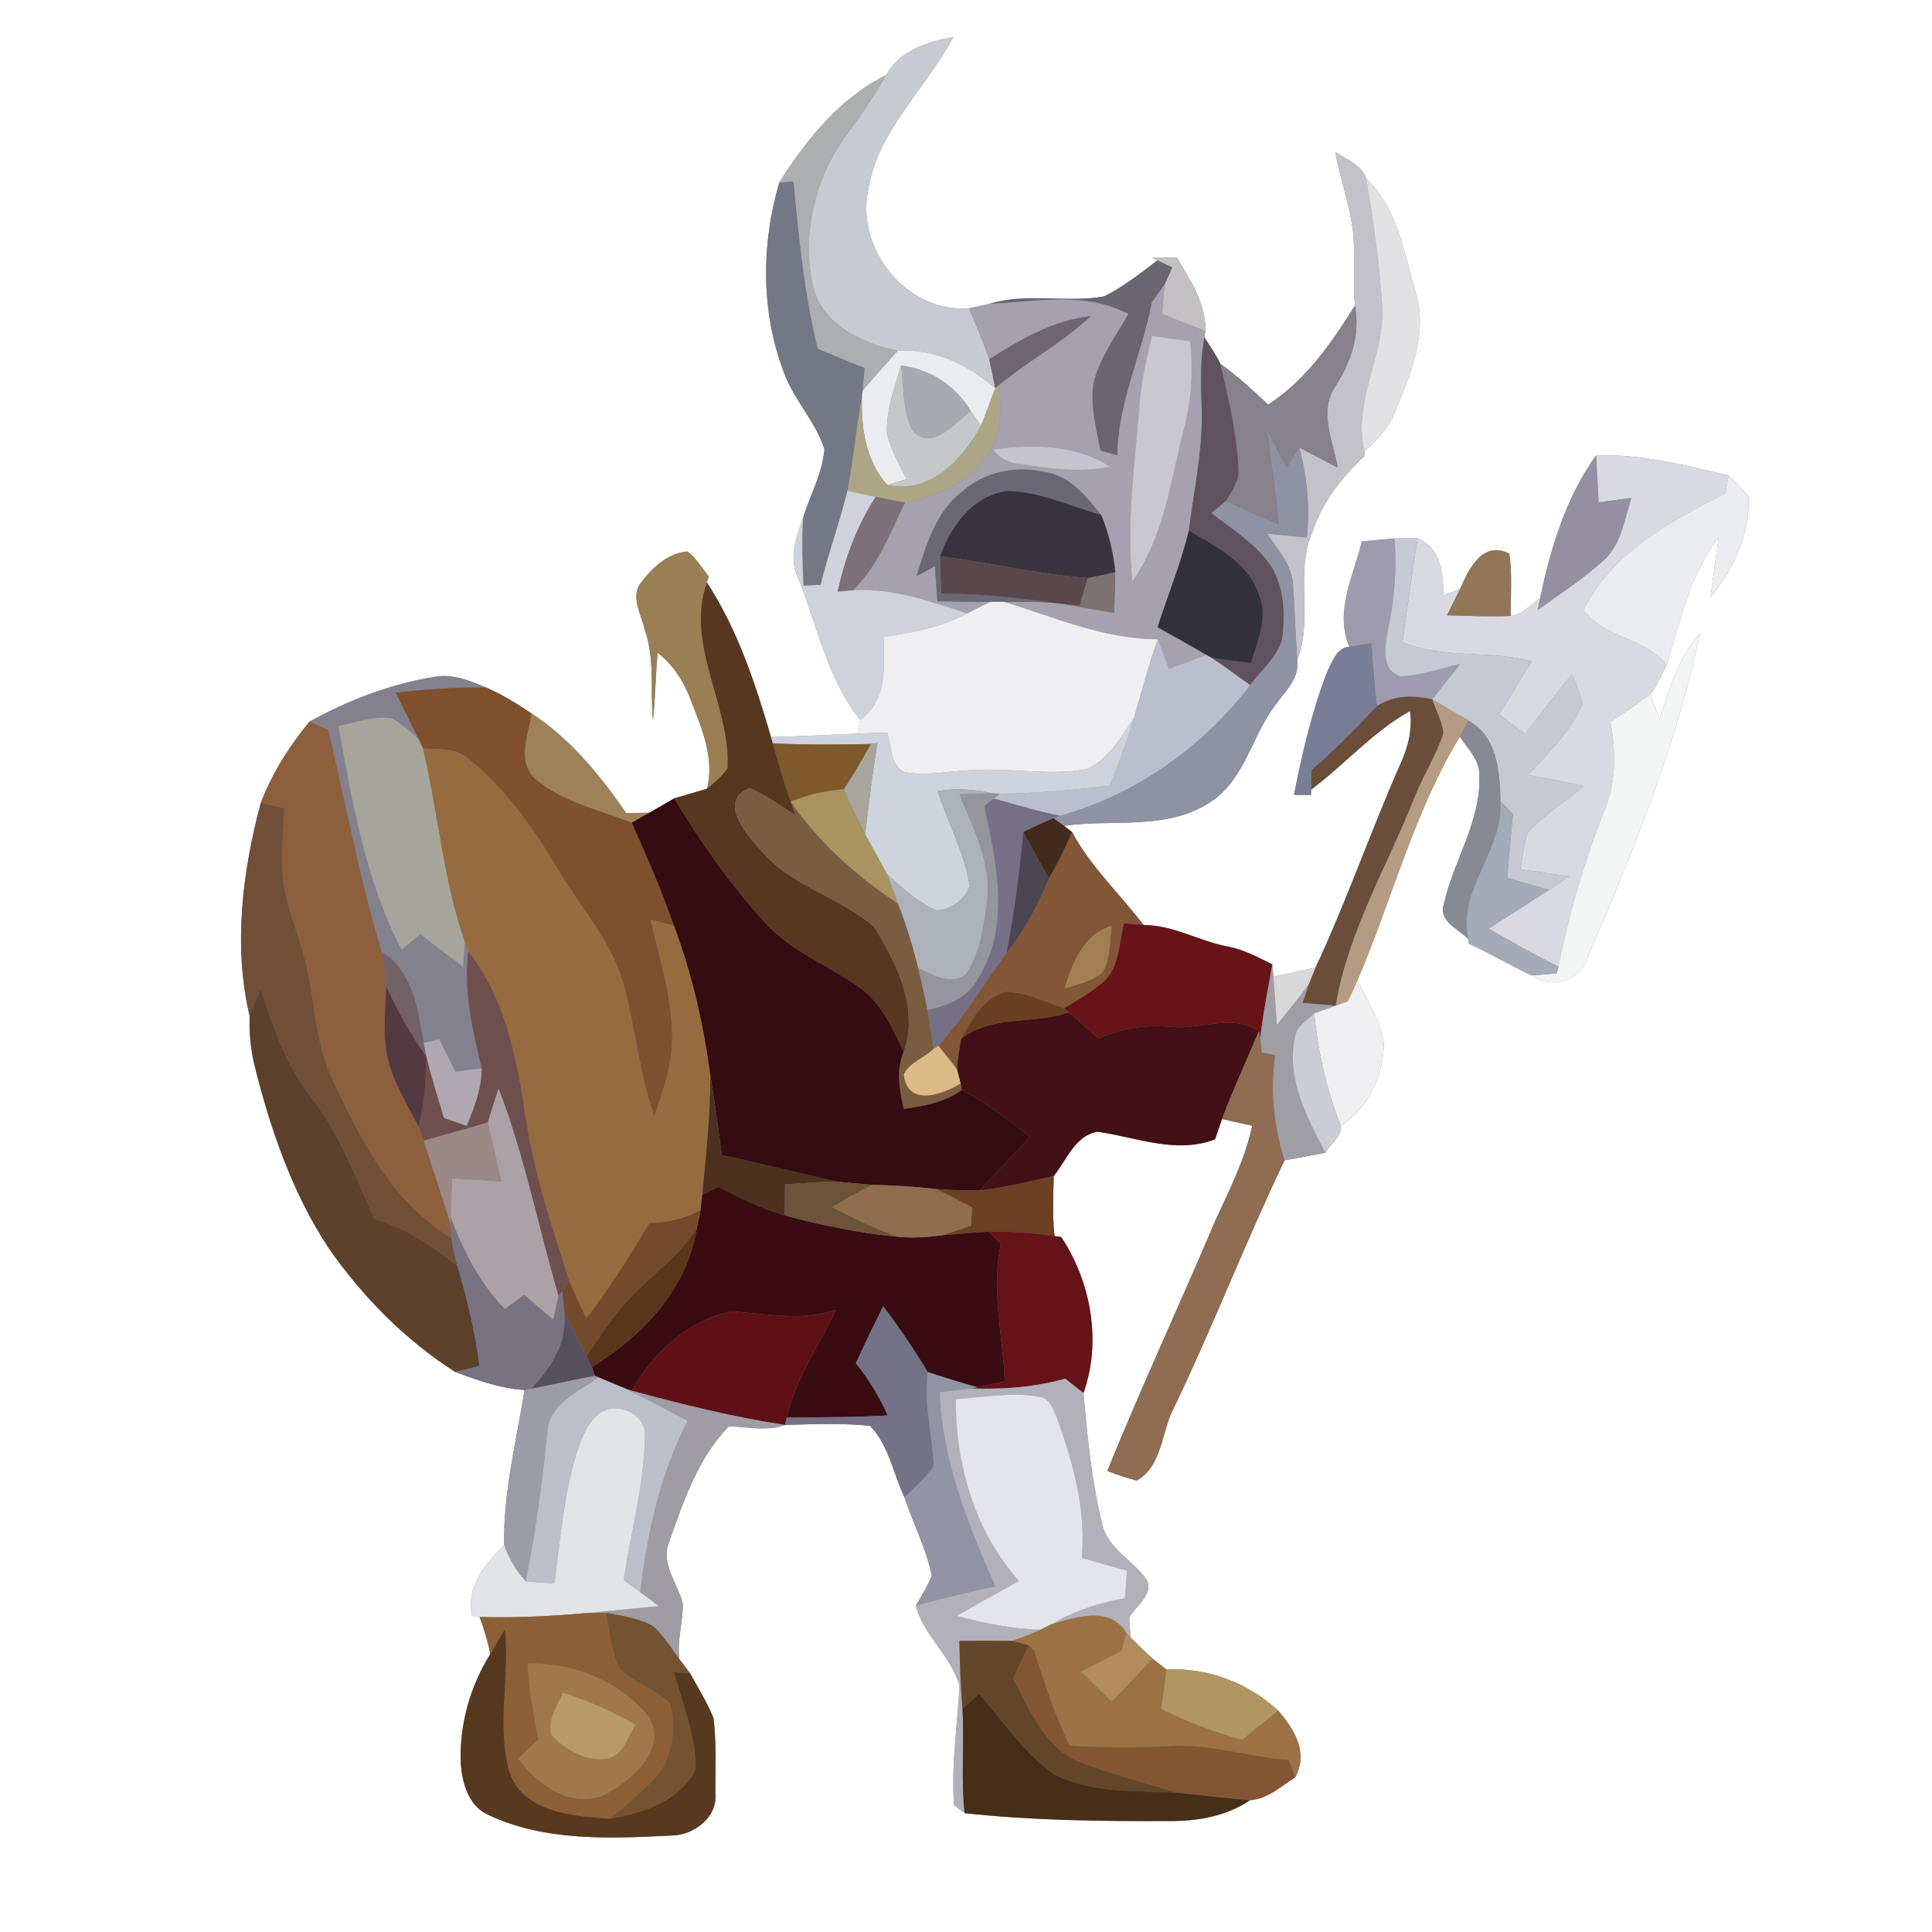 <?xml version="1.0" encoding="UTF-8" ?>
<!DOCTYPE svg PUBLIC "-//W3C//DTD SVG 1.1//EN" "http://www.w3.org/Graphics/SVG/1.1/DTD/svg11.dtd">
<svg width="250pt" height="250pt" viewBox="0 0 250 250" version="1.1" xmlns="http://www.w3.org/2000/svg">
<rect x="0" y="0" width="250" height="250" fill="#808080" stroke="none"/>
<g id="#ffffffff">
<path fill="#ffffff" opacity="1.00" d=" M 0.00 0.00 L 250.00 0.00 L 250.00 250.00 L 0.00 250.00 L 0.00 0.00 M 114.68 9.70 C 108.68 12.68 104.33 18.07 100.83 23.63 C 98.47 31.76 98.44 40.64 101.58 48.56 C 102.90 51.95 105.60 54.67 106.68 58.14 C 106.43 61.27 104.81 64.06 103.92 67.02 C 103.02 69.48 102.02 72.22 103.27 74.76 C 105.76 80.98 107.02 87.79 111.30 93.15 C 111.21 93.59 111.04 94.48 110.95 94.93 C 107.23 95.09 103.50 95.28 99.77 95.38 C 97.75 88.45 95.45 81.47 91.48 75.38 L 91.71 74.62 C 90.85 73.49 90.11 72.23 88.96 71.36 C 86.27 71.58 84.19 73.66 82.70 75.73 C 81.71 77.58 83.03 79.59 83.41 81.43 C 84.78 85.21 84.11 89.27 84.49 93.19 C 84.80 90.29 84.84 87.37 85.09 84.46 C 87.11 86.02 88.49 88.19 89.38 90.57 C 90.79 94.20 92.49 98.10 91.49 102.06 C 90.07 102.47 88.66 102.88 87.25 103.30 C 86.18 103.93 85.11 104.56 84.02 105.17 C 83.28 105.18 81.78 105.20 81.04 105.21 C 77.65 100.33 73.83 95.61 68.80 92.33 C 66.91 91.08 65.00 89.86 62.91 88.97 C 60.82 88.09 58.60 87.16 56.28 87.58 C 50.57 88.48 45.09 90.60 40.05 93.38 C 37.42 96.54 35.24 100.03 33.75 103.86 C 31.37 112.79 30.16 122.40 32.30 131.47 C 32.23 133.51 32.42 135.56 32.86 137.55 C 34.91 145.90 37.74 154.18 42.47 161.42 C 46.87 167.75 52.38 173.36 58.89 177.52 C 61.79 178.62 64.76 179.67 67.88 179.87 C 66.80 186.51 65.12 193.12 65.23 199.90 C 62.75 202.41 60.23 205.38 61.11 209.19 L 62.06 209.23 C 62.64 210.79 63.10 212.39 63.46 214.01 C 60.85 218.19 59.43 223.15 59.62 228.08 C 59.78 230.62 60.57 233.61 63.09 234.80 C 70.54 238.34 79.01 237.91 87.04 237.51 C 89.84 237.43 92.90 235.10 92.56 232.06 C 92.57 228.83 92.71 225.58 92.34 222.37 C 91.54 220.31 90.34 218.44 89.28 216.50 C 88.94 216.05 88.26 215.15 87.92 214.70 C 87.58 212.26 88.41 209.87 88.35 207.45 C 87.66 204.82 85.43 202.33 86.60 199.50 C 88.45 194.23 90.35 188.62 94.32 184.56 C 96.74 184.63 99.22 185.25 101.58 184.39 C 105.24 184.28 108.92 184.14 112.57 184.50 C 115.00 186.98 115.58 190.68 117.03 193.75 C 118.15 197.15 119.86 200.36 120.56 203.88 C 120.04 205.26 119.23 206.51 118.51 207.79 C 119.54 211.70 123.09 214.28 124.16 218.14 C 123.91 223.28 123.06 228.42 123.46 233.59 C 123.80 233.85 124.48 234.37 124.82 234.62 C 133.52 235.57 142.31 235.68 151.06 235.64 C 154.79 235.69 158.61 235.08 161.75 232.95 C 164.03 232.79 165.76 231.16 167.59 229.99 C 169.37 226.78 167.49 223.79 165.39 221.33 C 161.43 217.71 156.30 215.79 150.92 216.02 C 150.47 215.67 149.57 214.97 149.12 214.61 C 148.15 213.72 147.20 212.81 146.29 211.86 C 146.24 211.23 146.16 209.97 146.12 209.34 C 146.92 207.80 149.22 206.46 148.44 204.51 C 146.69 201.90 143.28 200.42 142.61 197.13 C 141.24 191.61 140.71 185.92 140.20 180.26 C 142.57 173.61 141.18 165.88 137.32 160.06 L 136.46 159.95 C 136.17 157.37 136.28 154.76 136.36 152.17 C 138.05 150.10 139.06 146.98 142.01 146.44 C 147.00 147.15 152.27 149.38 157.23 147.42 C 157.45 146.77 157.90 145.46 158.13 144.81 C 159.43 145.10 160.74 145.39 162.04 145.67 C 161.11 150.05 159.04 154.03 157.21 158.07 C 152.64 168.86 147.68 179.48 143.29 190.34 C 144.53 190.83 145.80 191.24 147.10 191.59 C 150.52 189.62 150.25 185.06 152.03 181.92 C 157.03 171.45 161.22 160.61 166.22 150.14 C 167.98 149.83 169.75 149.50 171.51 149.17 C 172.10 148.03 173.77 147.05 173.50 145.70 C 177.07 143.36 179.03 139.21 179.06 135.01 C 178.65 132.04 176.92 129.49 175.67 126.83 C 180.14 116.35 182.96 105.11 188.91 95.32 C 189.84 96.80 191.34 98.15 191.41 100.01 C 191.78 106.07 188.11 111.28 186.82 117.01 C 186.10 119.26 188.77 120.19 190.00 121.54 L 190.04 122.09 C 192.78 123.35 195.39 124.90 198.12 126.20 C 200.98 128.14 204.63 126.91 205.59 123.56 C 211.36 110.08 216.99 96.32 219.98 81.93 C 217.17 85.08 216.01 89.18 214.73 93.09 C 214.44 92.28 213.87 90.64 213.58 89.82 C 214.45 88.66 215.01 87.32 215.67 86.05 C 217.45 80.39 218.65 74.34 222.39 69.57 C 222.04 72.12 221.66 74.67 221.35 77.22 C 224.42 73.63 226.54 68.94 226.23 64.15 C 225.41 63.23 224.55 62.37 223.68 61.51 C 218.04 60.22 212.37 58.70 206.52 58.95 C 202.62 64.38 200.65 70.92 199.29 77.40 C 198.09 78.23 197.02 79.49 195.51 79.70 C 195.44 77.02 195.71 74.31 195.30 71.64 C 191.88 69.90 190.08 73.58 188.96 76.15 C 188.42 76.38 187.33 76.83 186.78 77.05 C 186.76 74.14 186.49 70.95 183.44 69.64 C 182.69 69.64 181.18 69.66 180.43 69.67 C 179.02 69.79 177.62 69.92 176.22 70.05 C 175.15 74.50 172.65 79.13 174.61 83.69 C 173.02 83.76 172.42 85.58 171.80 86.78 C 169.77 91.96 168.52 97.41 167.44 102.85 C 167.99 102.86 169.09 102.87 169.64 102.88 L 169.66 102.18 C 174.03 98.91 177.65 94.69 182.45 92.00 C 182.82 94.46 182.15 96.83 181.13 99.04 C 177.32 107.70 174.24 116.64 170.23 125.20 C 168.41 125.61 166.60 126.00 164.78 126.38 C 164.75 125.99 164.67 125.19 164.64 124.79 C 162.78 123.87 160.93 122.87 158.88 122.48 C 155.17 121.80 151.84 119.69 147.99 119.70 C 144.91 115.67 141.13 112.17 138.73 107.67 L 137.68 106.86 C 144.02 105.95 151.12 107.54 156.74 103.71 C 161.16 100.76 162.00 95.10 165.12 91.12 C 166.36 89.40 168.19 87.73 167.86 85.39 C 169.96 80.09 167.52 74.15 169.81 68.88 C 171.09 64.99 173.65 61.72 176.61 58.97 L 176.56 58.39 C 178.17 56.98 179.70 55.41 180.48 53.37 C 182.55 48.50 184.79 43.12 183.18 37.77 C 181.69 32.68 180.84 26.92 176.79 23.11 C 176.19 21.30 174.26 20.62 172.80 19.69 C 173.51 23.80 175.17 27.75 175.20 31.96 C 175.24 34.49 175.14 37.03 175.32 39.55 C 172.29 44.39 168.98 49.20 164.10 52.36 C 162.12 50.50 160.12 48.64 157.90 47.06 C 157.33 45.85 156.56 44.76 155.85 43.64 L 155.98 42.85 C 156.06 39.27 154.03 36.27 152.28 33.33 C 151.21 33.34 150.14 33.35 149.07 33.36 L 149.77 33.70 C 147.55 35.36 145.36 37.12 142.86 38.36 C 137.95 39.22 132.82 37.84 127.98 39.33 C 127.33 39.47 126.02 39.76 125.37 39.90 C 117.28 40.50 110.65 32.15 112.37 24.41 C 113.67 16.72 119.90 11.45 123.34 4.80 C 120.04 5.39 116.38 6.53 114.68 9.70 Z" />
</g>
<g id="#c7cad0ff">
<path fill="#c7cad0" opacity="1.00" d=" M 114.68 9.70 C 116.38 6.53 120.04 5.39 123.34 4.80 C 119.90 11.45 113.67 16.72 112.37 24.41 C 110.65 32.15 117.28 40.50 125.37 39.90 C 126.31 42.07 127.25 44.25 128.00 46.49 C 128.28 47.75 128.55 49.00 128.80 50.27 C 125.24 47.21 120.97 45.06 116.17 45.40 C 111.51 44.43 106.22 41.94 105.14 36.83 C 103.75 30.17 105.47 22.94 109.52 17.49 C 111.36 14.98 113.11 12.40 114.68 9.70 Z" />
</g>
<g id="#acaeb0ff">
<path fill="#acaeb0" opacity="1.00" d=" M 100.83 23.63 C 104.33 18.07 108.68 12.68 114.68 9.70 C 113.11 12.40 111.36 14.98 109.52 17.49 C 105.47 22.94 103.75 30.17 105.14 36.83 C 106.22 41.94 111.51 44.43 116.17 45.40 C 114.65 47.12 113.09 48.81 111.62 50.57 C 111.68 49.84 111.80 48.37 111.86 47.64 C 109.85 46.81 107.83 45.97 105.81 45.15 C 104.06 38.05 103.35 30.77 102.67 23.51 C 102.21 23.54 101.29 23.60 100.83 23.63 Z" />
</g>
<g id="#c2c2c8ff">
<path fill="#c2c2c8" opacity="1.00" d=" M 172.80 19.69 C 174.26 20.62 176.19 21.30 176.79 23.11 C 177.67 28.29 178.41 33.51 178.79 38.76 C 179.61 45.50 174.90 51.61 176.56 58.39 L 176.61 58.97 C 173.65 61.72 171.09 64.99 169.81 68.88 C 167.52 74.15 169.96 80.09 167.86 85.39 C 167.64 82.21 167.54 79.02 167.32 75.84 C 167.26 73.17 165.33 71.14 163.94 69.04 C 165.66 69.22 167.37 69.39 169.10 69.55 C 169.51 65.64 169.15 61.71 168.12 57.91 C 169.79 58.77 171.46 59.65 173.12 60.54 C 172.47 57.07 170.60 53.17 172.85 49.90 C 174.83 46.80 176.04 43.27 175.32 39.55 C 175.14 37.03 175.24 34.49 175.20 31.96 C 175.17 27.75 173.51 23.80 172.80 19.69 Z" />
</g>
<g id="#747786ff">
<path fill="#747786" opacity="1.00" d=" M 100.83 23.63 C 101.29 23.60 102.21 23.54 102.67 23.51 C 103.35 30.77 104.06 38.05 105.81 45.15 C 107.83 45.97 109.85 46.81 111.86 47.64 C 111.80 48.37 111.68 49.84 111.62 50.57 L 111.55 51.13 C 110.82 55.24 110.45 59.42 109.65 63.52 C 108.66 67.62 107.19 71.58 106.19 75.68 C 105.64 75.71 104.53 75.76 103.97 75.79 C 103.84 72.87 103.72 69.94 103.92 67.02 C 104.81 64.06 106.43 61.27 106.68 58.14 C 105.60 54.67 102.90 51.95 101.58 48.56 C 98.44 40.64 98.47 31.76 100.83 23.63 Z" />
</g>
<g id="#e2e2e5ff">
<path fill="#e2e2e5" opacity="1.00" d=" M 176.79 23.11 C 180.84 26.92 181.69 32.68 183.18 37.77 C 184.79 43.12 182.55 48.50 180.48 53.37 C 179.70 55.41 178.17 56.98 176.56 58.39 C 174.90 51.61 179.61 45.50 178.79 38.76 C 178.41 33.51 177.67 28.29 176.79 23.11 Z" />
</g>
<g id="#c4bfc2ff">
<path fill="#c4bfc2" opacity="1.00" d=" M 149.07 33.36 C 150.14 33.35 151.21 33.34 152.28 33.33 C 154.03 36.27 156.06 39.27 155.98 42.85 C 154.10 42.12 152.23 41.38 150.36 40.63 C 150.47 39.35 150.57 38.06 150.72 36.77 C 151.04 36.05 151.37 35.32 151.69 34.60 C 151.21 34.37 150.25 33.92 149.77 33.70 L 149.07 33.36 Z" />
</g>
<g id="#696571ff">
<path fill="#696571" opacity="1.00" d=" M 149.77 33.70 C 150.25 33.92 151.21 34.37 151.69 34.60 C 151.37 35.32 151.04 36.05 150.72 36.77 C 150.18 37.56 149.62 38.34 149.06 39.12 C 147.78 45.79 144.66 52.03 144.59 58.93 C 144.04 58.77 142.93 58.45 142.38 58.29 C 141.84 55.29 140.92 52.20 141.59 49.15 C 142.47 46.05 144.40 43.39 146.02 40.64 C 140.41 37.66 134.00 39.03 127.98 39.33 C 132.82 37.84 137.95 39.22 142.86 38.36 C 145.36 37.12 147.55 35.36 149.77 33.70 Z" />
</g>
<g id="#a5a1aeff">
<path fill="#a5a1ae" opacity="1.00" d=" M 149.06 39.12 C 149.62 38.34 150.18 37.56 150.72 36.77 C 150.57 38.06 150.47 39.35 150.36 40.63 C 152.23 41.38 154.10 42.12 155.98 42.85 L 155.85 43.64 C 155.33 46.46 155.37 49.34 155.48 52.20 C 155.76 57.73 154.54 63.18 153.84 68.64 C 152.81 72.91 151.13 76.98 149.79 81.16 C 151.90 82.34 154.00 83.51 156.08 84.73 C 154.48 85.33 152.87 85.93 151.27 86.54 C 150.79 85.26 150.31 83.99 149.83 82.72 C 142.84 82.72 136.45 79.87 129.90 77.87 C 131.96 77.86 134.02 77.87 136.08 77.98 L 136.94 78.08 C 139.35 78.46 141.75 78.91 144.16 79.32 C 144.23 77.56 144.31 75.79 144.32 74.03 C 144.04 71.49 143.49 68.97 142.48 66.61 C 140.51 64.17 138.26 61.38 134.91 61.03 C 131.29 60.25 127.39 61.09 124.58 63.55 C 121.07 66.19 119.85 70.57 118.59 74.55 C 119.38 74.13 120.18 73.70 120.98 73.27 C 121.09 74.79 121.19 76.30 121.30 77.81 C 123.58 77.85 125.85 77.88 128.13 77.88 C 127.13 78.37 126.14 78.87 125.15 79.37 C 120.37 77.83 115.50 76.07 110.40 76.36 C 113.58 73.21 115.20 68.96 117.10 65.01 C 121.24 64.25 125.41 62.40 127.83 58.81 C 129.83 56.22 129.38 52.79 129.37 49.73 C 133.16 46.63 137.54 44.29 141.13 40.92 C 136.27 41.45 132.04 43.92 128.00 46.49 C 127.25 44.25 126.31 42.07 125.37 39.90 C 126.02 39.76 127.33 39.47 127.98 39.33 C 134.00 39.03 140.41 37.66 146.02 40.64 C 144.40 43.39 142.47 46.05 141.59 49.15 C 140.92 52.20 141.84 55.29 142.38 58.29 C 142.93 58.45 144.04 58.77 144.59 58.93 C 144.66 52.03 147.78 45.79 149.06 39.12 M 149.06 43.46 C 148.39 46.29 147.72 49.14 147.47 52.05 C 146.89 59.76 145.71 67.48 146.53 75.22 C 150.69 69.38 151.48 62.12 153.24 55.36 C 154.23 51.71 154.41 47.91 154.02 44.16 C 152.37 43.93 150.71 43.69 149.06 43.46 M 128.48 58.18 C 129.35 59.26 130.55 59.99 131.97 60.04 C 135.83 60.62 139.78 61.21 143.66 60.39 C 139.14 57.51 133.62 57.41 128.48 58.18 Z" />
</g>
<g id="#86818bff">
<path fill="#86818b" opacity="1.00" d=" M 164.10 52.36 C 168.98 49.20 172.29 44.39 175.32 39.55 C 176.04 43.27 174.83 46.80 172.85 49.90 C 170.60 53.17 172.47 57.07 173.12 60.54 C 171.46 59.65 169.79 58.77 168.12 57.91 C 167.57 58.80 167.03 59.70 166.49 60.59 C 165.66 58.97 164.82 57.35 163.98 55.74 C 164.54 59.79 165.10 63.85 165.53 67.92 C 163.20 66.94 160.90 65.92 158.62 64.84 C 159.42 63.56 160.39 62.20 160.25 60.60 C 160.01 56.02 158.95 51.51 157.90 47.06 C 160.12 48.64 162.12 50.50 164.10 52.36 Z" />
</g>
<g id="#6f666fff">
<path fill="#6f666f" opacity="1.00" d=" M 128.00 46.49 C 132.04 43.92 136.27 41.45 141.13 40.92 C 137.54 44.29 133.16 46.63 129.37 49.73 L 128.80 50.27 C 128.55 49.00 128.28 47.75 128.00 46.49 Z" />
</g>
<g id="#c9c7d0ff">
<path fill="#c9c7d0" opacity="1.00" d=" M 149.06 43.46 C 150.71 43.69 152.37 43.93 154.02 44.16 C 154.41 47.91 154.23 51.71 153.24 55.36 C 151.48 62.12 150.69 69.38 146.53 75.22 C 145.71 67.48 146.89 59.76 147.47 52.05 C 147.72 49.14 148.39 46.29 149.06 43.46 Z" />
</g>
<g id="#5f525eff">
<path fill="#5f525e" opacity="1.00" d=" M 155.48 52.20 C 155.37 49.34 155.33 46.46 155.85 43.64 C 156.56 44.76 157.33 45.85 157.90 47.06 C 158.95 51.51 160.01 56.02 160.25 60.60 C 160.39 62.20 159.42 63.56 158.62 64.84 C 158.16 65.23 157.22 66.00 156.75 66.39 C 159.51 68.51 162.60 70.40 164.56 73.36 C 166.23 76.20 166.34 79.72 165.88 82.91 C 165.11 85.17 163.16 86.77 161.77 88.65 C 160.10 87.46 158.45 86.25 156.74 85.11 C 158.45 85.39 160.16 85.58 161.88 85.79 C 162.68 83.01 164.12 80.04 162.96 77.14 C 161.70 72.84 157.39 70.78 153.84 68.64 C 154.54 63.18 155.76 57.73 155.48 52.20 Z" />
</g>
<g id="#ebecf0ff">
<path fill="#ebecf0" opacity="1.00" d=" M 116.17 45.40 C 120.97 45.06 125.24 47.21 128.80 50.27 C 128.15 51.86 127.59 53.49 126.95 55.09 C 126.52 54.46 126.07 53.84 125.63 53.22 C 123.67 49.89 120.40 47.80 116.58 47.29 C 115.80 50.15 114.65 53.00 114.78 56.01 C 115.23 58.15 116.35 60.07 117.32 62.01 C 116.69 62.19 115.42 62.56 114.79 62.75 C 111.99 59.53 111.37 55.25 111.55 51.13 L 111.62 50.57 C 113.09 48.81 114.65 47.12 116.17 45.40 Z" />
</g>
<g id="#c6c7c9ff">
<path fill="#c6c7c9" opacity="1.00" d=" M 114.78 56.01 C 114.65 53.00 115.80 50.15 116.58 47.29 C 117.04 50.13 116.70 53.31 118.19 55.86 C 120.79 58.32 123.56 54.67 125.63 53.22 C 126.07 53.84 126.52 54.46 126.95 55.09 C 124.54 59.46 120.31 64.04 114.79 62.75 C 115.42 62.56 116.69 62.19 117.32 62.01 C 116.35 60.07 115.23 58.15 114.78 56.01 Z" />
</g>
<g id="#a7aab0ff">
<path fill="#a7aab0" opacity="1.00" d=" M 116.58 47.29 C 120.40 47.80 123.67 49.89 125.63 53.22 C 123.56 54.67 120.79 58.32 118.19 55.86 C 116.70 53.31 117.04 50.13 116.58 47.29 Z" />
</g>
<g id="#ada686ff">
<path fill="#ada686" opacity="1.00" d=" M 128.80 50.27 L 129.37 49.73 C 129.38 52.79 129.83 56.22 127.83 58.81 C 125.41 62.40 121.24 64.25 117.10 65.01 C 115.83 64.82 114.57 64.56 113.31 64.30 C 112.09 64.05 110.87 63.78 109.65 63.52 C 110.45 59.42 110.82 55.24 111.55 51.13 C 111.37 55.25 111.99 59.53 114.79 62.75 C 120.31 64.04 124.54 59.46 126.95 55.09 C 127.59 53.49 128.15 51.86 128.80 50.27 Z" />
</g>
<g id="#8e92a3ff">
<path fill="#8e92a3" opacity="1.00" d=" M 163.98 55.74 C 164.82 57.35 165.66 58.97 166.49 60.59 C 167.03 59.70 167.57 58.80 168.12 57.91 C 169.15 61.71 169.51 65.64 169.10 69.55 C 167.37 69.39 165.66 69.22 163.94 69.04 C 165.33 71.14 167.26 73.17 167.32 75.84 C 167.54 79.02 167.64 82.21 167.86 85.39 C 168.19 87.73 166.36 89.40 165.12 91.12 C 162.00 95.10 161.16 100.76 156.74 103.71 C 151.12 107.54 144.02 105.95 137.68 106.86 C 137.33 106.62 136.65 106.12 136.31 105.88 L 137.14 105.56 C 146.91 102.87 155.64 96.67 161.77 88.65 C 163.16 86.77 165.11 85.17 165.88 82.91 C 166.34 79.72 166.23 76.20 164.56 73.36 C 162.60 70.40 159.51 68.51 156.75 66.39 C 157.22 66.00 158.16 65.23 158.62 64.84 C 160.90 65.92 163.20 66.94 165.53 67.92 C 165.10 63.85 164.54 59.79 163.98 55.74 Z" />
</g>
<g id="#c6c4ccff">
<path fill="#c6c4cc" opacity="1.00" d=" M 128.48 58.18 C 133.62 57.41 139.14 57.51 143.66 60.39 C 139.78 61.21 135.83 60.62 131.97 60.04 C 130.55 59.99 129.35 59.26 128.48 58.18 Z" />
</g>
<g id="#d9dae1ff">
<path fill="#d9dae1" opacity="1.00" d=" M 206.52 58.95 C 212.37 58.70 218.04 60.22 223.68 61.51 C 223.57 62.09 223.36 63.26 223.25 63.84 C 216.22 67.43 208.53 71.49 204.94 78.91 C 207.49 82.60 212.87 82.46 215.67 86.05 C 215.01 87.32 214.45 88.66 213.58 89.82 C 211.91 91.11 210.14 92.25 208.39 93.42 C 209.10 97.36 209.16 101.47 207.48 105.20 C 204.96 111.65 202.99 118.30 201.65 125.10 C 198.60 123.54 195.59 121.89 192.62 120.16 C 195.23 118.49 197.85 116.84 200.44 115.15 C 201.32 114.56 202.20 113.98 203.09 113.40 C 200.97 113.09 198.85 112.78 196.74 112.48 C 197.00 110.89 197.19 109.28 197.68 107.74 C 199.80 105.41 202.52 103.76 204.94 101.75 C 202.57 101.19 200.19 100.70 197.79 100.30 C 200.29 97.35 203.35 94.65 204.79 90.98 C 204.40 89.71 203.93 88.47 203.44 87.25 C 201.31 89.76 199.32 92.37 197.36 95.01 C 196.24 94.14 195.11 93.28 193.99 92.42 C 195.41 90.15 196.82 87.87 198.19 85.56 C 192.70 84.08 186.82 85.31 181.48 83.10 C 182.12 78.61 182.70 74.11 183.44 69.64 C 186.49 70.95 186.76 74.14 186.78 77.05 C 187.33 76.83 188.42 76.38 188.96 76.15 C 188.38 77.31 187.81 78.46 187.24 79.62 C 189.99 79.68 192.75 79.83 195.51 79.70 C 197.02 79.49 198.09 78.23 199.29 77.40 C 199.22 77.77 199.07 78.52 199.00 78.90 C 201.88 76.83 204.90 74.91 207.52 72.50 C 209.80 70.44 210.19 67.21 211.10 64.43 C 209.68 64.62 208.27 64.81 206.85 65.00 C 206.77 62.98 206.66 60.96 206.52 58.95 Z" />
</g>
<g id="#9490a2ff">
<path fill="#9490a2" opacity="1.00" d=" M 199.29 77.40 C 200.65 70.92 202.62 64.38 206.52 58.95 C 206.66 60.96 206.77 62.98 206.85 65.00 C 208.27 64.81 209.68 64.62 211.10 64.43 C 210.19 67.21 209.80 70.44 207.52 72.50 C 204.90 74.91 201.88 76.83 199.00 78.90 C 199.07 78.52 199.22 77.77 199.29 77.40 Z" />
</g>
<g id="#6b6876ff">
<path fill="#6b6876" opacity="1.00" d=" M 124.58 63.55 C 127.39 61.09 131.29 60.25 134.91 61.03 C 138.26 61.38 140.51 64.17 142.48 66.61 C 138.44 65.49 134.50 63.57 130.25 63.53 C 125.91 64.16 122.97 68.06 121.66 71.99 C 121.67 73.59 121.74 75.20 121.81 76.81 C 126.59 76.84 131.36 77.27 136.08 77.98 C 134.02 77.87 131.96 77.86 129.90 77.87 C 129.46 77.87 128.57 77.88 128.13 77.88 C 125.85 77.88 123.58 77.85 121.30 77.81 C 121.19 76.30 121.09 74.79 120.98 73.27 C 120.18 73.70 119.38 74.13 118.59 74.55 C 119.85 70.57 121.07 66.19 124.58 63.55 Z" />
</g>
<g id="#ebecefff">
<path fill="#ebecef" opacity="1.00" d=" M 223.68 61.51 C 224.55 62.37 225.41 63.23 226.23 64.15 C 226.54 68.94 224.42 73.63 221.35 77.22 C 221.66 74.67 222.04 72.12 222.39 69.57 C 218.65 74.34 217.45 80.39 215.67 86.05 C 212.87 82.46 207.49 82.60 204.94 78.91 C 208.53 71.49 216.22 67.43 223.25 63.84 C 223.36 63.26 223.57 62.09 223.68 61.51 Z" />
</g>
<g id="#d0d2dbff">
<path fill="#d0d2db" opacity="1.00" d=" M 109.65 63.52 C 110.87 63.78 112.09 64.05 113.31 64.30 C 110.90 68.03 109.34 72.22 108.40 76.55 C 108.90 76.50 109.90 76.40 110.40 76.36 C 115.50 76.07 120.37 77.83 125.15 79.37 C 121.81 81.20 118.04 81.86 114.32 82.43 C 114.43 86.23 114.84 90.68 111.30 93.15 C 107.02 87.79 105.76 80.98 103.27 74.76 C 102.02 72.22 103.02 69.48 103.92 67.02 C 103.72 69.94 103.84 72.87 103.97 75.79 C 104.53 75.76 105.64 75.71 106.19 75.68 C 107.19 71.58 108.66 67.62 109.65 63.52 Z" />
</g>
<g id="#39333eff">
<path fill="#39333e" opacity="1.00" d=" M 121.66 71.99 C 122.97 68.06 125.91 64.16 130.25 63.53 C 134.50 63.57 138.44 65.49 142.48 66.61 C 143.49 68.97 144.04 71.49 144.32 74.03 C 143.14 74.31 141.96 74.59 140.77 74.80 C 134.34 74.32 128.05 72.77 121.66 71.99 Z" />
</g>
<g id="#7e7078ff">
<path fill="#7e7078" opacity="1.00" d=" M 113.31 64.30 C 114.57 64.56 115.83 64.82 117.10 65.01 C 115.20 68.96 113.58 73.21 110.40 76.36 C 109.90 76.40 108.90 76.50 108.40 76.55 C 109.34 72.22 110.90 68.03 113.31 64.30 Z" />
</g>
<g id="#32303bff">
<path fill="#32303b" opacity="1.00" d=" M 153.84 68.64 C 157.39 70.78 161.70 72.84 162.96 77.14 C 164.12 80.04 162.68 83.01 161.88 85.79 C 160.16 85.58 158.45 85.39 156.74 85.11 L 156.08 84.73 C 154.00 83.51 151.90 82.34 149.79 81.16 C 151.13 76.98 152.81 72.91 153.84 68.64 Z" />
</g>
<g id="#9e9baeff">
<path fill="#9e9bae" opacity="1.00" d=" M 176.22 70.05 C 177.62 69.92 179.02 69.79 180.43 69.67 C 180.79 73.66 180.41 77.65 179.59 81.55 C 179.22 83.61 178.62 86.72 181.26 87.51 C 183.90 87.39 186.44 86.51 189.00 85.88 C 187.77 87.42 186.55 88.96 185.33 90.49 C 182.90 89.94 180.32 89.94 178.17 91.38 C 177.85 88.68 177.63 85.97 177.47 83.26 C 176.51 83.38 175.56 83.52 174.61 83.69 C 172.65 79.13 175.15 74.50 176.22 70.05 Z" />
</g>
<g id="#c6c8d3ff">
<path fill="#c6c8d3" opacity="1.00" d=" M 180.43 69.67 C 181.18 69.66 182.69 69.64 183.44 69.64 C 182.70 74.11 182.12 78.61 181.48 83.10 C 186.82 85.31 192.70 84.08 198.19 85.56 C 196.82 87.87 195.41 90.15 193.99 92.42 C 195.11 93.28 196.24 94.14 197.36 95.01 C 199.32 92.37 201.31 89.76 203.44 87.25 C 203.93 88.47 204.40 89.71 204.79 90.98 C 203.35 94.65 200.29 97.35 197.79 100.30 C 200.19 100.70 202.57 101.19 204.94 101.75 C 202.52 103.76 199.80 105.41 197.68 107.74 C 197.19 109.28 197.00 110.89 196.74 112.48 C 198.85 112.78 200.97 113.09 203.09 113.40 C 202.20 113.98 201.32 114.56 200.44 115.15 C 198.63 114.63 196.82 114.12 195.02 113.61 C 195.25 110.86 195.52 108.10 195.77 105.34 C 195.36 104.93 194.56 104.10 194.16 103.68 C 194.06 99.87 193.78 95.33 190.02 93.25 C 188.47 92.31 186.89 91.42 185.33 90.49 C 186.55 88.96 187.77 87.42 189.00 85.88 C 186.44 86.51 183.90 87.39 181.26 87.51 C 178.62 86.72 179.22 83.61 179.59 81.55 C 180.41 77.65 180.79 73.66 180.43 69.67 Z" />
</g>
<g id="#937658ff">
<path fill="#937658" opacity="1.00" d=" M 188.96 76.15 C 190.08 73.58 191.88 69.90 195.30 71.64 C 195.71 74.31 195.44 77.02 195.51 79.70 C 192.75 79.83 189.99 79.68 187.24 79.62 C 187.81 78.46 188.38 77.31 188.96 76.15 Z" />
</g>
<g id="#9a7e54ff">
<path fill="#9a7e54" opacity="1.00" d=" M 82.70 75.73 C 84.19 73.66 86.27 71.58 88.96 71.36 C 90.11 72.23 90.85 73.49 91.71 74.62 L 91.48 75.38 C 88.62 83.45 94.57 91.31 94.15 99.40 C 93.44 100.45 92.46 101.27 91.49 102.06 C 92.49 98.10 90.79 94.20 89.38 90.57 C 88.49 88.19 87.11 86.02 85.09 84.46 C 84.84 87.37 84.80 90.29 84.49 93.19 C 84.11 89.27 84.78 85.21 83.41 81.43 C 83.03 79.59 81.71 77.58 82.70 75.73 Z" />
</g>
<g id="#59474bff">
<path fill="#59474b" opacity="1.00" d=" M 121.66 71.99 C 128.05 72.77 134.34 74.32 140.77 74.80 C 140.41 75.99 140.06 77.17 139.71 78.36 C 139.02 78.29 137.63 78.15 136.94 78.08 L 136.08 77.98 C 131.36 77.27 126.59 76.84 121.81 76.81 C 121.74 75.20 121.67 73.59 121.66 71.99 Z" />
</g>
<g id="#7c7271ff">
<path fill="#7c7271" opacity="1.00" d=" M 140.77 74.80 C 141.96 74.59 143.14 74.31 144.32 74.03 C 144.31 75.79 144.23 77.56 144.16 79.32 C 141.75 78.91 139.35 78.46 136.94 78.08 C 137.63 78.15 139.02 78.29 139.71 78.36 C 140.06 77.17 140.41 75.99 140.77 74.80 Z" />
</g>
<g id="#573720ff">
<path fill="#573720" opacity="1.00" d=" M 94.15 99.40 C 94.57 91.31 88.62 83.45 91.48 75.38 C 95.45 81.47 97.75 88.45 99.77 95.38 L 100.01 96.19 C 100.74 98.72 101.44 101.26 102.32 103.74 C 102.47 104.18 102.78 105.06 102.94 105.50 C 101.02 104.23 99.12 102.89 97.00 101.97 C 92.94 103.57 96.36 107.73 98.22 109.77 C 102.10 114.62 108.51 115.98 113.05 119.89 C 116.01 124.56 118.93 130.49 116.95 136.09 C 115.48 133.09 114.07 129.82 111.27 127.82 C 107.16 124.88 102.21 123.07 98.80 119.20 C 94.43 114.31 90.58 108.95 87.25 103.30 C 88.66 102.88 90.07 102.47 91.49 102.06 C 92.46 101.27 93.44 100.45 94.15 99.40 Z" />
</g>
<g id="#efeff2ff">
<path fill="#efeff2" opacity="1.00" d=" M 128.13 77.88 C 128.57 77.88 129.46 77.87 129.90 77.87 C 136.45 79.87 142.84 82.72 149.83 82.72 C 148.63 86.05 147.74 89.49 146.74 92.89 C 145.09 95.36 143.46 98.26 140.63 99.52 C 135.89 100.41 131.04 99.37 126.26 99.65 C 123.14 99.66 119.99 100.53 116.90 99.88 C 115.18 98.86 115.35 96.51 114.81 94.80 C 113.52 94.85 112.24 94.87 110.95 94.93 C 111.04 94.48 111.21 93.59 111.30 93.15 C 114.84 90.68 114.43 86.23 114.32 82.43 C 118.04 81.86 121.81 81.20 125.15 79.37 C 126.14 78.87 127.13 78.37 128.13 77.88 Z" />
</g>
<g id="#f3f4f4ff">
<path fill="#f3f4f4" opacity="1.00" d=" M 214.73 93.09 C 216.01 89.18 217.17 85.08 219.98 81.93 C 216.99 96.32 211.36 110.08 205.59 123.56 C 204.63 126.91 200.98 128.14 198.12 126.20 C 199.22 126.15 200.33 126.07 201.43 125.95 L 201.65 125.10 C 202.99 118.30 204.96 111.65 207.48 105.20 C 209.16 101.47 209.10 97.36 208.39 93.42 C 210.14 92.25 211.91 91.11 213.58 89.82 C 213.87 90.64 214.44 92.28 214.73 93.09 Z" />
</g>
<g id="#bbbecdff">
<path fill="#bbbecd" opacity="1.00" d=" M 149.83 82.72 C 150.31 83.99 150.79 85.26 151.27 86.54 C 152.87 85.93 154.48 85.33 156.08 84.73 L 156.74 85.11 C 158.45 86.25 160.10 87.46 161.77 88.65 C 155.64 96.67 146.91 102.87 137.14 105.56 C 134.25 104.98 131.43 104.12 128.59 103.34 L 129.38 102.70 C 134.14 102.67 138.89 102.24 143.61 101.65 C 144.78 98.77 145.86 95.86 146.74 92.89 C 147.74 89.49 148.63 86.05 149.83 82.72 Z" />
</g>
<g id="#797e96ff">
<path fill="#797e96" opacity="1.00" d=" M 174.61 83.69 C 175.56 83.52 176.51 83.38 177.47 83.26 C 177.63 85.97 177.85 88.68 178.17 91.38 C 175.46 94.24 172.73 97.08 169.73 99.62 C 169.70 100.47 169.68 101.32 169.66 102.18 L 169.64 102.88 C 169.09 102.87 167.99 102.86 167.44 102.85 C 168.52 97.41 169.77 91.96 171.80 86.78 C 172.42 85.58 173.02 83.76 174.61 83.69 Z" />
</g>
<g id="#83818eff">
<path fill="#83818e" opacity="1.00" d=" M 40.05 93.38 C 45.09 90.60 50.57 88.48 56.28 87.58 C 58.60 87.16 60.82 88.09 62.91 88.97 C 58.99 88.88 55.08 89.22 51.19 89.62 C 52.19 91.62 53.19 93.62 54.17 95.64 C 53.11 94.65 52.01 93.67 50.73 92.96 C 48.39 92.57 46.08 93.52 43.79 93.93 C 45.58 103.82 47.29 113.87 51.95 122.90 C 52.76 122.23 53.57 121.56 54.38 120.88 C 56.20 122.30 58.05 123.70 59.92 125.06 C 59.98 124.25 60.08 122.63 60.13 121.82 C 60.25 122.14 60.48 122.78 60.60 123.10 C 59.96 128.23 61.15 133.28 62.33 138.25 C 61.20 138.39 60.06 138.52 58.93 138.67 C 58.23 137.27 57.53 135.88 56.83 134.49 C 56.33 134.61 55.33 134.84 54.83 134.96 C 54.07 130.66 53.45 125.65 49.38 123.15 C 46.57 113.71 44.72 104.02 42.47 94.44 C 41.86 94.17 40.65 93.64 40.05 93.38 Z" />
</g>
<g id="#7e502eff">
<path fill="#7e502e" opacity="1.00" d=" M 51.19 89.62 C 55.08 89.22 58.99 88.88 62.91 88.97 C 65.00 89.86 66.91 91.08 68.80 92.33 C 68.39 95.06 66.85 98.46 69.22 100.74 C 72.75 103.78 77.50 104.75 81.74 106.45 C 83.73 110.83 85.62 115.26 87.22 119.80 C 86.21 119.53 85.21 119.27 84.20 119.01 C 85.36 123.94 86.90 128.86 86.99 133.97 C 87.05 137.59 85.84 141.05 84.68 144.43 C 82.72 138.92 82.22 133.05 80.70 127.43 C 79.20 121.87 75.20 117.55 72.32 112.70 C 69.14 107.37 65.55 102.14 60.66 98.23 C 59.06 96.73 56.75 96.99 54.74 96.86 C 54.60 96.56 54.31 95.94 54.17 95.64 C 53.19 93.62 52.19 91.62 51.19 89.62 Z" />
</g>
<g id="#6a4e39ff">
<path fill="#6a4e39" opacity="1.00" d=" M 178.17 91.38 C 180.32 89.94 182.90 89.94 185.33 90.49 C 185.85 91.92 186.60 93.31 186.79 94.84 C 185.87 97.73 184.18 100.32 183.06 103.14 C 179.53 112.09 174.44 120.53 172.84 130.14 C 171.41 130.02 169.98 129.90 168.55 129.78 C 168.75 129.16 169.17 127.92 169.38 127.30 C 169.59 126.77 170.02 125.72 170.23 125.20 C 174.24 116.64 177.32 107.70 181.13 99.04 C 182.15 96.83 182.82 94.46 182.45 92.00 C 177.65 94.69 174.03 98.91 169.66 102.18 C 169.68 101.32 169.70 100.47 169.73 99.62 C 172.73 97.08 175.46 94.24 178.17 91.38 Z" />
</g>
<g id="#b49c82ff">
<path fill="#b49c82" opacity="1.00" d=" M 185.33 90.49 C 186.89 91.42 188.47 92.31 190.02 93.25 C 189.65 93.94 189.28 94.63 188.91 95.32 C 182.96 105.11 180.14 116.35 175.67 126.83 C 175.28 127.75 174.87 128.66 174.43 129.55 C 174.03 129.70 173.24 129.99 172.84 130.14 C 174.44 120.53 179.53 112.09 183.06 103.14 C 184.18 100.32 185.87 97.73 186.79 94.84 C 186.60 93.31 185.85 91.92 185.33 90.49 Z" />
</g>
<g id="#a7a59bff">
<path fill="#a7a59b" opacity="1.00" d=" M 43.79 93.93 C 46.08 93.52 48.39 92.57 50.73 92.96 C 52.01 93.67 53.11 94.65 54.17 95.64 C 54.31 95.94 54.60 96.56 54.74 96.86 C 56.71 105.15 57.34 113.74 60.13 121.82 C 60.08 122.63 59.98 124.25 59.92 125.06 C 58.05 123.70 56.20 122.30 54.38 120.88 C 53.57 121.56 52.76 122.23 51.95 122.90 C 47.29 113.87 45.58 103.82 43.79 93.93 Z" />
</g>
<g id="#9f8159ff">
<path fill="#9f8159" opacity="1.00" d=" M 68.80 92.33 C 73.83 95.61 77.65 100.33 81.04 105.21 C 81.78 105.20 83.28 105.18 84.02 105.17 C 83.45 105.49 82.31 106.13 81.74 106.45 C 77.50 104.75 72.75 103.78 69.22 100.74 C 66.85 98.46 68.39 95.06 68.80 92.33 Z" />
</g>
<g id="#cfd3ddff">
<path fill="#cfd3dd" opacity="1.00" d=" M 140.63 99.52 C 143.46 98.26 145.09 95.36 146.74 92.89 C 145.86 95.86 144.78 98.77 143.61 101.65 C 138.89 102.24 134.14 102.67 129.38 102.70 L 128.39 102.66 C 126.07 102.11 123.69 101.97 121.32 102.37 C 122.68 106.48 124.81 110.39 125.50 114.70 C 124.75 116.41 123.05 117.80 121.14 117.80 C 118.69 116.71 116.70 114.85 114.75 113.06 C 113.82 111.35 112.87 109.66 111.95 107.96 C 112.42 104.01 112.87 100.06 113.55 96.14 L 112.70 96.27 C 108.47 96.38 104.24 96.39 100.01 96.19 L 99.77 95.38 C 103.50 95.28 107.23 95.09 110.95 94.93 C 112.24 94.87 113.52 94.85 114.81 94.80 C 115.35 96.51 115.18 98.86 116.90 99.88 C 119.99 100.53 123.14 99.66 126.26 99.65 C 131.04 99.37 135.89 100.41 140.63 99.52 Z" />
</g>
<g id="#878a95ff">
<path fill="#878a95" opacity="1.00" d=" M 190.02 93.25 C 193.78 95.33 194.06 99.87 194.16 103.68 C 194.55 110.11 188.57 115.05 190.00 121.54 C 188.77 120.19 186.10 119.26 186.82 117.01 C 188.11 111.28 191.78 106.07 191.41 100.01 C 191.34 98.15 189.84 96.80 188.91 95.32 C 189.28 94.63 189.65 93.94 190.02 93.25 Z" />
</g>
<g id="#8d5f3cff">
<path fill="#8d5f3c" opacity="1.00" d=" M 33.75 103.86 C 35.24 100.03 37.42 96.54 40.05 93.38 C 40.65 93.64 41.86 94.17 42.47 94.44 C 44.72 104.02 46.57 113.71 49.38 123.15 C 49.62 124.64 49.80 126.13 49.98 127.63 C 49.89 130.66 49.50 133.74 50.14 136.74 C 50.82 140.01 52.68 142.85 54.16 145.79 C 54.33 146.24 54.67 147.15 54.84 147.60 C 55.97 151.21 57.20 154.80 58.32 158.42 C 58.33 158.86 58.37 159.73 58.39 160.17 C 50.60 155.53 46.51 147.14 42.80 139.24 C 40.71 134.50 40.76 129.21 39.47 124.25 C 38.54 120.47 36.78 116.87 36.57 112.93 C 36.42 110.16 36.65 107.39 36.80 104.62 C 35.78 104.37 34.76 104.11 33.75 103.86 Z" />
</g>
<g id="#966b40ff">
<path fill="#966b40" opacity="1.00" d=" M 54.74 96.86 C 56.75 96.99 59.06 96.73 60.66 98.23 C 65.55 102.14 69.14 107.37 72.32 112.70 C 75.20 117.55 79.20 121.87 80.70 127.43 C 82.22 133.05 82.72 138.92 84.68 144.43 C 85.84 141.05 87.05 137.59 86.99 133.97 C 86.90 128.86 85.36 123.94 84.20 119.01 C 85.21 119.27 86.21 119.53 87.22 119.80 C 89.55 126.02 91.05 132.52 91.91 139.10 C 91.95 144.30 91.35 149.47 90.87 154.63 C 90.82 155.13 90.71 156.12 90.65 156.62 C 88.60 157.66 86.35 158.24 84.04 158.26 C 81.49 162.49 78.90 166.70 75.86 170.59 C 75.10 168.99 74.35 167.38 73.66 165.75 C 71.39 158.59 68.92 151.43 67.93 143.95 C 66.81 136.66 65.28 129.03 60.60 123.10 C 60.48 122.78 60.25 122.14 60.13 121.82 C 57.34 113.74 56.71 105.15 54.74 96.86 Z" />
</g>
<g id="#7d592cff">
<path fill="#7d592c" opacity="1.00" d=" M 100.01 96.19 C 104.24 96.39 108.47 96.38 112.70 96.27 C 111.59 98.27 110.47 100.25 109.19 102.14 C 106.83 102.30 104.51 102.85 102.32 103.74 C 101.44 101.26 100.74 98.72 100.01 96.19 Z" />
</g>
<g id="#a8a59cff">
<path fill="#a8a59c" opacity="1.00" d=" M 112.70 96.27 L 113.55 96.14 C 112.87 100.06 112.42 104.01 111.95 107.96 C 110.95 106.06 110.04 104.11 109.19 102.14 C 110.47 100.25 111.59 98.27 112.70 96.27 Z" />
</g>
<g id="#adb2baff">
<path fill="#adb2ba" opacity="1.00" d=" M 121.32 102.37 C 123.69 101.97 126.07 102.11 128.39 102.66 C 126.98 102.68 125.56 102.72 124.15 102.78 C 125.95 107.17 128.34 111.68 127.73 116.59 C 127.34 119.86 126.86 123.32 124.97 126.11 C 122.98 127.61 120.72 126.12 118.82 125.30 C 118.11 122.46 117.26 119.66 116.20 116.94 C 115.72 115.64 115.26 114.34 114.75 113.06 C 116.70 114.85 118.69 116.71 121.14 117.80 C 123.05 117.80 124.75 116.41 125.50 114.70 C 124.81 110.39 122.68 106.48 121.32 102.37 Z" />
</g>
<g id="#7a5d40ff">
<path fill="#7a5d40" opacity="1.00" d=" M 98.22 109.77 C 96.36 107.73 92.94 103.57 97.00 101.97 C 99.12 102.89 101.02 104.23 102.94 105.50 C 102.78 105.06 102.47 104.18 102.32 103.74 C 106.00 109.06 110.85 113.37 116.20 116.94 C 117.26 119.66 118.11 122.46 118.82 125.30 C 119.27 127.09 119.65 128.90 120.01 130.72 C 120.36 132.36 120.55 134.04 120.82 135.71 C 119.60 136.91 117.71 137.44 116.95 139.03 C 117.43 143.23 121.88 141.70 124.30 140.20 L 124.49 141.03 C 122.28 142.63 119.58 143.14 116.93 143.49 C 116.42 141.04 115.88 138.47 116.95 136.09 C 118.93 130.49 116.01 124.56 113.05 119.89 C 108.51 115.98 102.10 114.62 98.22 109.77 Z" />
</g>
<g id="#a99360ff">
<path fill="#a99360" opacity="1.00" d=" M 102.32 103.74 C 104.51 102.85 106.83 102.30 109.19 102.14 C 110.04 104.11 110.95 106.06 111.95 107.96 C 112.87 109.66 113.82 111.35 114.75 113.06 C 115.26 114.34 115.72 115.64 116.20 116.94 C 110.85 113.37 106.00 109.06 102.32 103.74 Z" />
</g>
<g id="#350c12ff">
<path fill="#350c12" opacity="1.00" d=" M 84.02 105.17 C 85.11 104.56 86.18 103.93 87.25 103.30 C 90.58 108.95 94.43 114.31 98.80 119.20 C 102.21 123.07 107.16 124.88 111.27 127.82 C 114.07 129.82 115.48 133.09 116.95 136.09 C 115.88 138.47 116.42 141.04 116.93 143.49 C 119.58 143.14 122.28 142.63 124.49 141.03 C 127.63 142.74 130.51 144.86 133.29 147.09 C 131.14 149.45 128.93 151.75 126.74 154.06 C 124.84 154.08 122.94 153.99 121.06 153.85 C 118.34 153.54 115.60 153.39 112.87 153.32 C 111.32 153.20 109.78 153.06 108.24 152.89 C 103.28 151.81 98.37 150.52 93.40 149.48 C 92.96 146.01 92.46 142.55 91.91 139.10 C 91.05 132.52 89.55 126.02 87.22 119.80 C 85.62 115.26 83.73 110.83 81.74 106.45 C 82.31 106.13 83.45 105.49 84.02 105.17 Z" />
</g>
<g id="#95959dff">
<path fill="#95959d" opacity="1.00" d=" M 124.15 102.78 C 125.56 102.72 126.98 102.68 128.39 102.66 L 129.38 102.70 L 128.59 103.34 C 128.29 103.59 127.69 104.08 127.39 104.33 C 128.93 111.59 130.83 119.85 126.59 126.58 C 125.31 129.11 122.61 130.15 120.01 130.72 C 119.65 128.90 119.27 127.09 118.82 125.30 C 120.72 126.12 122.98 127.61 124.97 126.11 C 126.86 123.32 127.34 119.86 127.73 116.59 C 128.34 111.68 125.95 107.17 124.15 102.78 Z" />
</g>
<g id="#714f36ff">
<path fill="#714f36" opacity="1.00" d=" M 32.30 131.47 C 30.16 122.40 31.37 112.79 33.75 103.86 C 34.76 104.11 35.78 104.37 36.80 104.62 C 36.65 107.39 36.42 110.16 36.57 112.93 C 36.78 116.87 38.54 120.47 39.47 124.25 C 40.76 129.21 40.71 134.50 42.80 139.24 C 46.51 147.14 50.60 155.53 58.39 160.17 C 58.59 161.39 58.88 162.60 59.18 163.80 C 55.97 161.21 52.47 158.93 48.48 157.74 C 45.98 152.31 43.91 146.61 40.17 141.86 C 36.97 137.76 35.29 132.81 33.74 127.92 C 33.25 129.10 32.75 130.27 32.30 131.47 Z" />
</g>
<g id="#757086ff">
<path fill="#757086" opacity="1.00" d=" M 127.39 104.33 C 127.69 104.08 128.29 103.59 128.59 103.34 C 131.43 104.12 134.25 104.98 137.14 105.56 L 136.31 105.88 C 134.99 106.43 133.70 107.05 132.41 107.66 C 131.92 112.91 131.26 118.14 130.26 123.32 C 127.32 127.32 124.80 131.65 121.44 135.32 L 120.82 135.71 C 120.55 134.04 120.36 132.36 120.01 130.72 C 122.61 130.15 125.31 129.11 126.59 126.58 C 130.83 119.85 128.93 111.59 127.39 104.33 Z" />
</g>
<g id="#a4aab7ff">
<path fill="#a4aab7" opacity="1.00" d=" M 194.16 103.68 C 194.56 104.10 195.36 104.93 195.77 105.34 C 195.52 108.10 195.25 110.86 195.02 113.61 C 196.82 114.12 198.63 114.63 200.44 115.15 C 197.85 116.84 195.23 118.49 192.62 120.16 C 195.59 121.89 198.60 123.54 201.65 125.10 L 201.43 125.95 C 200.33 126.07 199.22 126.15 198.12 126.20 C 195.39 124.90 192.78 123.35 190.04 122.09 L 190.00 121.54 C 188.57 115.05 194.55 110.11 194.16 103.68 Z" />
</g>
<g id="#422a1cff">
<path fill="#422a1c" opacity="1.00" d=" M 132.41 107.66 C 133.70 107.05 134.99 106.43 136.31 105.88 C 136.65 106.12 137.33 106.62 137.68 106.86 L 138.73 107.67 C 137.87 109.73 136.86 111.73 135.75 113.67 C 134.60 111.69 133.49 109.68 132.41 107.66 Z" />
</g>
<g id="#4c4653ff">
<path fill="#4c4653" opacity="1.00" d=" M 130.26 123.32 C 131.26 118.14 131.92 112.91 132.41 107.66 C 133.49 109.68 134.60 111.69 135.75 113.67 C 134.35 117.11 132.58 120.41 130.26 123.32 Z" />
</g>
<g id="#825637ff">
<path fill="#825637" opacity="1.00" d=" M 138.73 107.67 C 141.13 112.17 144.91 115.67 147.99 119.70 C 147.15 119.62 146.30 119.56 145.46 119.49 C 144.73 122.16 144.89 125.56 142.42 127.35 C 140.94 128.55 139.30 129.52 137.67 130.48 C 135.27 129.56 132.86 128.51 130.28 128.30 C 127.27 128.99 125.75 131.98 124.36 134.44 C 124.14 135.74 123.96 137.04 123.83 138.36 C 123.04 137.34 122.24 136.32 121.44 135.32 C 124.80 131.65 127.32 127.32 130.26 123.32 C 132.58 120.41 134.35 117.11 135.75 113.67 C 136.86 111.73 137.87 109.73 138.73 107.67 M 137.75 127.95 C 139.42 127.28 141.43 127.06 142.74 125.73 C 143.70 123.92 143.58 121.77 143.84 119.79 C 140.18 120.96 138.76 124.59 137.75 127.95 Z" />
</g>
<g id="#681318ff">
<path fill="#681318" opacity="1.00" d=" M 145.46 119.49 C 146.30 119.56 147.15 119.62 147.99 119.70 C 151.84 119.69 155.17 121.80 158.88 122.48 C 160.93 122.87 162.78 123.87 164.64 124.79 C 164.09 127.95 163.44 131.10 163.08 134.29 L 162.90 133.45 C 159.47 131.13 155.36 133.26 151.59 132.88 C 148.35 132.56 145.11 133.02 142.16 134.42 C 140.89 133.25 139.62 132.10 138.30 131.00 L 137.67 130.48 C 139.30 129.52 140.94 128.55 142.42 127.35 C 144.89 125.56 144.73 122.16 145.46 119.49 Z" />
</g>
<g id="#a17f53ff">
<path fill="#a17f53" opacity="1.00" d=" M 137.75 127.95 C 138.76 124.59 140.18 120.96 143.84 119.79 C 143.58 121.77 143.70 123.92 142.74 125.73 C 141.43 127.06 139.42 127.28 137.75 127.95 Z" />
</g>
<g id="#726166ff">
<path fill="#726166" opacity="1.00" d=" M 49.38 123.15 C 53.45 125.65 54.07 130.66 54.83 134.96 C 54.92 135.41 55.11 136.33 55.20 136.79 C 53.17 133.91 51.42 130.84 49.98 127.63 C 49.80 126.13 49.62 124.64 49.38 123.15 Z" />
</g>
<g id="#6f4f4dff">
<path fill="#6f4f4d" opacity="1.00" d=" M 60.60 123.10 C 65.28 129.03 66.81 136.66 67.93 143.95 C 68.92 151.43 71.39 158.59 73.66 165.75 C 73.43 166.07 72.98 166.72 72.75 167.05 L 72.28 167.73 C 69.65 158.78 67.88 149.57 64.51 140.86 C 64.04 142.32 63.57 143.78 63.12 145.25 C 60.37 146.07 57.60 146.83 54.84 147.60 C 54.67 147.15 54.33 146.24 54.16 145.79 C 54.91 142.85 55.12 139.81 55.20 136.79 C 55.83 139.44 56.67 142.04 57.45 144.65 C 58.19 144.91 59.66 145.42 60.39 145.68 C 61.37 143.31 62.31 140.86 62.33 138.25 C 61.15 133.28 59.96 128.23 60.60 123.10 Z" />
</g>
<g id="#9f9ea4ff">
<path fill="#9f9ea4" opacity="1.00" d=" M 164.64 124.79 C 164.67 125.19 164.75 125.99 164.78 126.38 C 164.96 128.46 165.06 130.54 165.22 132.62 C 166.64 130.87 168.07 129.12 169.38 127.30 C 169.17 127.92 168.75 129.16 168.55 129.78 C 169.98 129.90 171.41 130.02 172.84 130.14 C 171.91 130.46 170.99 130.79 170.07 131.13 C 169.06 132.04 167.69 132.87 167.53 134.37 C 166.48 139.65 169.14 144.65 171.51 149.17 C 169.75 149.50 167.98 149.83 166.22 150.14 C 164.80 145.75 164.35 141.13 165.00 136.55 C 164.56 136.46 163.69 136.28 163.25 136.18 C 163.21 135.71 163.12 134.76 163.08 134.29 C 163.44 131.10 164.09 127.95 164.64 124.79 Z" />
</g>
<g id="#dad7d8ff">
<path fill="#dad7d8" opacity="1.00" d=" M 164.78 126.38 C 166.60 126.00 168.41 125.61 170.23 125.20 C 170.02 125.72 169.59 126.77 169.38 127.30 C 168.07 129.12 166.64 130.87 165.22 132.62 C 165.06 130.54 164.96 128.46 164.78 126.38 Z" />
</g>
<g id="#efeef0ff">
<path fill="#efeef0" opacity="1.00" d=" M 174.43 129.55 C 174.87 128.66 175.28 127.75 175.67 126.83 C 176.92 129.49 178.65 132.04 179.06 135.01 C 179.03 139.21 177.07 143.36 173.50 145.70 C 171.67 141.02 170.53 136.13 170.07 131.13 C 170.99 130.79 171.91 130.46 172.84 130.14 C 173.24 129.99 174.03 129.70 174.43 129.55 Z" />
</g>
<g id="#5e412bff">
<path fill="#5e412b" opacity="1.00" d=" M 32.30 131.47 C 32.75 130.27 33.25 129.10 33.74 127.92 C 35.29 132.81 36.97 137.76 40.17 141.86 C 43.91 146.61 45.98 152.31 48.48 157.74 C 52.47 158.93 55.97 161.21 59.18 163.80 C 60.45 168.05 61.50 172.36 62.05 176.76 C 61.26 176.95 59.68 177.33 58.89 177.52 C 52.38 173.36 46.87 167.75 42.47 161.42 C 37.74 154.18 34.91 145.90 32.86 137.55 C 32.42 135.56 32.23 133.51 32.30 131.47 Z" />
</g>
<g id="#523a40ff">
<path fill="#523a40" opacity="1.00" d=" M 49.98 127.63 C 51.42 130.84 53.17 133.91 55.20 136.79 C 55.12 139.81 54.91 142.85 54.16 145.79 C 52.68 142.85 50.82 140.01 50.14 136.74 C 49.50 133.74 49.89 130.66 49.98 127.63 Z" />
</g>
<g id="#674021ff">
<path fill="#674021" opacity="1.00" d=" M 130.28 128.30 C 132.86 128.51 135.27 129.56 137.67 130.48 L 138.30 131.00 C 133.71 132.61 128.42 131.27 124.36 134.44 C 125.75 131.98 127.27 128.99 130.28 128.30 Z" />
</g>
<g id="#421016ff">
<path fill="#421016" opacity="1.00" d=" M 124.36 134.44 C 128.42 131.27 133.71 132.61 138.30 131.00 C 139.62 132.10 140.89 133.25 142.16 134.42 C 145.11 133.02 148.35 132.56 151.59 132.88 C 155.36 133.26 159.47 131.13 162.90 133.45 C 161.31 137.23 159.57 140.96 158.13 144.81 C 157.90 145.46 157.45 146.77 157.23 147.42 C 152.27 149.38 147.00 147.15 142.01 146.44 C 139.06 146.98 138.05 150.10 136.36 152.17 C 133.18 152.93 129.99 153.67 126.74 154.06 C 128.93 151.75 131.14 149.45 133.29 147.09 C 130.51 144.86 127.63 142.74 124.49 141.03 L 124.30 140.20 C 124.18 139.74 123.94 138.82 123.83 138.36 C 123.96 137.04 124.14 135.74 124.36 134.44 Z" />
</g>
<g id="#ccccd4ff">
<path fill="#ccccd4" opacity="1.00" d=" M 167.53 134.37 C 167.69 132.87 169.06 132.04 170.07 131.13 C 170.53 136.13 171.67 141.02 173.50 145.70 C 173.77 147.05 172.10 148.03 171.51 149.17 C 169.14 144.65 166.48 139.65 167.53 134.37 Z" />
</g>
<g id="#afa8b1ff">
<path fill="#afa8b1" opacity="1.00" d=" M 54.83 134.96 C 55.33 134.84 56.33 134.61 56.83 134.49 C 57.53 135.88 58.23 137.27 58.93 138.67 C 60.06 138.52 61.20 138.39 62.33 138.25 C 62.31 140.86 61.37 143.31 60.39 145.68 C 59.66 145.42 58.19 144.91 57.45 144.65 C 56.67 142.04 55.83 139.44 55.20 136.79 C 55.11 136.33 54.92 135.41 54.83 134.96 Z" />
</g>
<g id="#8f6c52ff">
<path fill="#8f6c52" opacity="1.00" d=" M 162.90 133.45 L 163.08 134.29 C 163.12 134.76 163.21 135.71 163.25 136.18 C 163.69 136.28 164.56 136.46 165.00 136.55 C 164.35 141.13 164.80 145.75 166.22 150.14 C 161.22 160.61 157.03 171.45 152.03 181.92 C 150.25 185.06 150.52 189.62 147.10 191.59 C 145.80 191.24 144.53 190.83 143.29 190.34 C 147.68 179.48 152.64 168.86 157.21 158.07 C 159.04 154.03 161.11 150.05 162.04 145.67 C 160.74 145.39 159.43 145.10 158.13 144.81 C 159.57 140.96 161.31 137.23 162.90 133.45 Z" />
</g>
<g id="#dabb85ff">
<path fill="#dabb85" opacity="1.00" d=" M 116.95 139.03 C 117.71 137.44 119.60 136.91 120.82 135.71 L 121.44 135.32 C 122.24 136.32 123.04 137.34 123.83 138.36 C 123.94 138.82 124.18 139.74 124.30 140.20 C 121.88 141.70 117.43 143.23 116.95 139.03 Z" />
</g>
<g id="#4b311eff">
<path fill="#4b311e" opacity="1.00" d=" M 91.91 139.10 C 92.46 142.55 92.96 146.01 93.40 149.48 C 98.37 150.52 103.28 151.81 108.24 152.89 C 106.02 152.94 103.80 153.10 101.59 153.26 C 101.57 154.60 101.55 155.94 101.54 157.28 C 98.54 156.39 95.72 155.02 92.96 153.58 C 92.26 153.93 91.56 154.28 90.87 154.63 C 91.35 149.47 91.95 144.30 91.91 139.10 Z" />
</g>
<g id="#aca1a7ff">
<path fill="#aca1a7" opacity="1.00" d=" M 64.51 140.86 C 67.88 149.57 69.65 158.78 72.28 167.73 C 72.05 168.75 71.82 169.77 71.59 170.79 C 70.33 169.71 69.07 168.63 67.82 167.56 C 66.98 168.17 66.14 168.79 65.31 169.40 C 62.07 166.05 59.94 161.86 58.32 157.53 C 58.30 155.84 58.43 154.15 58.49 152.46 C 60.61 152.60 62.74 152.74 64.87 152.88 C 64.30 150.34 63.72 147.79 63.12 145.25 C 63.57 143.78 64.04 142.32 64.51 140.86 Z" />
</g>
<g id="#9b8987ff">
<path fill="#9b8987" opacity="1.00" d=" M 54.84 147.60 C 57.60 146.83 60.37 146.07 63.12 145.25 C 63.72 147.79 64.30 150.34 64.87 152.88 C 62.74 152.74 60.61 152.60 58.49 152.46 C 58.43 154.15 58.30 155.84 58.32 157.53 L 58.32 158.42 C 57.20 154.80 55.97 151.21 54.84 147.60 Z" />
</g>
<g id="#6b4023ff">
<path fill="#6b4023" opacity="1.00" d=" M 126.74 154.06 C 129.99 153.67 133.18 152.93 136.36 152.17 C 136.28 154.76 136.17 157.37 136.46 159.95 C 133.65 159.57 130.81 159.30 127.97 159.38 C 125.91 159.49 123.85 159.68 121.80 159.87 C 123.09 159.48 124.36 159.04 125.64 158.60 C 125.68 158.01 125.75 156.83 125.79 156.24 C 124.22 155.42 122.66 154.59 121.06 153.85 C 122.94 153.99 124.84 154.08 126.74 154.06 Z" />
</g>
<g id="#390c12ff">
<path fill="#390c12" opacity="1.00" d=" M 90.87 154.63 C 91.56 154.28 92.26 153.93 92.96 153.58 C 95.72 155.02 98.54 156.39 101.54 157.28 C 106.34 158.56 111.22 159.57 116.16 160.04 C 118.04 160.23 119.93 160.08 121.80 159.87 C 123.85 159.68 125.91 159.49 127.97 159.38 C 128.35 159.77 129.13 160.55 129.52 160.95 C 128.22 166.86 129.78 172.82 130.02 178.75 C 128.84 179.02 127.65 179.27 126.46 179.50 C 124.29 178.93 122.17 178.23 120.05 177.55 C 118.29 174.61 116.36 171.78 114.29 169.04 C 113.07 171.48 111.87 173.93 110.75 176.41 C 112.41 178.46 113.80 180.73 114.87 183.15 C 110.52 183.43 106.16 183.37 101.80 183.45 C 102.90 178.39 106.04 174.13 108.15 169.48 C 103.68 171.05 99.08 169.96 94.54 169.70 C 88.98 170.93 84.47 175.06 81.77 179.96 L 80.99 179.71 C 79.81 179.21 78.62 178.72 77.44 178.23 L 77.00 178.04 C 76.90 177.75 76.69 177.17 76.58 176.89 C 83.15 172.88 88.89 166.82 90.16 158.97 C 90.28 158.38 90.53 157.21 90.65 156.62 C 90.71 156.12 90.82 155.13 90.87 154.63 Z" />
</g>
<g id="#6c5238ff">
<path fill="#6c5238" opacity="1.00" d=" M 101.59 153.26 C 103.80 153.10 106.02 152.94 108.24 152.89 C 109.78 153.06 111.32 153.20 112.87 153.32 C 111.10 154.22 109.38 155.22 107.65 156.20 C 110.43 157.61 113.23 158.98 116.16 160.04 C 111.22 159.57 106.34 158.56 101.54 157.28 C 101.55 155.94 101.57 154.60 101.59 153.26 Z" />
</g>
<g id="#8f6d4fff">
<path fill="#8f6d4f" opacity="1.00" d=" M 112.87 153.32 C 115.60 153.39 118.34 153.54 121.06 153.85 C 122.66 154.59 124.22 155.42 125.79 156.24 C 125.75 156.83 125.68 158.01 125.64 158.60 C 124.36 159.04 123.09 159.48 121.80 159.87 C 119.93 160.08 118.04 160.23 116.16 160.04 C 113.23 158.98 110.43 157.61 107.65 156.20 C 109.38 155.22 111.10 154.22 112.87 153.32 Z" />
</g>
<g id="#734b2cff">
<path fill="#734b2c" opacity="1.00" d=" M 84.04 158.26 C 86.35 158.24 88.60 157.66 90.65 156.62 C 90.53 157.21 90.28 158.38 90.16 158.97 C 87.43 163.23 82.94 165.86 79.89 169.84 C 78.47 171.66 77.20 173.58 75.88 175.48 C 74.91 173.60 73.90 171.75 73.02 169.83 C 72.96 169.14 72.82 167.74 72.75 167.05 C 72.98 166.72 73.43 166.07 73.66 165.75 C 74.35 167.38 75.10 168.99 75.86 170.59 C 78.90 166.70 81.49 162.49 84.04 158.26 Z" />
</g>
<g id="#797281ff">
<path fill="#797281" opacity="1.00" d=" M 58.32 158.42 L 58.32 157.53 C 59.94 161.86 62.07 166.05 65.31 169.40 C 66.14 168.79 66.98 168.17 67.82 167.56 C 69.07 168.63 70.33 169.71 71.59 170.79 C 71.82 169.77 72.05 168.75 72.28 167.73 L 72.75 167.05 C 72.82 167.74 72.96 169.14 73.02 169.83 C 73.47 173.71 71.30 177.06 68.72 179.71 L 67.88 179.87 C 64.76 179.67 61.79 178.62 58.89 177.52 C 59.68 177.33 61.26 176.95 62.05 176.76 C 61.50 172.36 60.45 168.05 59.18 163.80 C 58.88 162.60 58.59 161.39 58.39 160.17 C 58.37 159.73 58.33 158.86 58.32 158.42 Z" />
</g>
<g id="#59361bff">
<path fill="#59361b" opacity="1.00" d=" M 79.89 169.84 C 82.94 165.86 87.43 163.23 90.16 158.97 C 88.89 166.82 83.15 172.88 76.58 176.89 C 76.41 176.53 76.05 175.83 75.88 175.48 C 77.20 173.58 78.47 171.66 79.89 169.84 Z" />
</g>
<g id="#661219ff">
<path fill="#661219" opacity="1.00" d=" M 127.97 159.38 C 130.81 159.30 133.65 159.57 136.46 159.95 L 137.32 160.06 C 141.18 165.88 142.57 173.61 140.20 180.26 C 139.41 179.64 138.62 179.02 137.83 178.40 C 133.85 179.52 129.72 179.82 125.60 179.66 L 126.46 179.50 C 127.65 179.27 128.84 179.02 130.02 178.75 C 129.78 172.82 128.22 166.86 129.52 160.95 C 129.13 160.55 128.35 159.77 127.97 159.38 Z" />
</g>
<g id="#5e1016ff">
<path fill="#5e1016" opacity="1.00" d=" M 94.54 169.70 C 99.08 169.96 103.68 171.05 108.15 169.48 C 106.04 174.13 102.90 178.39 101.80 183.45 L 101.58 184.39 C 94.88 183.37 88.30 181.74 81.77 179.96 C 84.47 175.06 88.98 170.93 94.54 169.70 Z" />
</g>
<g id="#747286ff">
<path fill="#747286" opacity="1.00" d=" M 114.29 169.04 C 116.36 171.78 118.29 174.61 120.05 177.55 C 119.49 181.64 120.67 185.65 120.81 189.71 C 119.78 191.26 118.35 192.47 117.03 193.75 C 115.58 190.68 115.00 186.98 112.57 184.50 C 108.92 184.14 105.24 184.28 101.58 184.39 L 101.80 183.45 C 106.16 183.37 110.52 183.43 114.87 183.15 C 113.80 180.73 112.41 178.46 110.75 176.41 C 111.87 173.93 113.07 171.48 114.29 169.04 Z" />
</g>
<g id="#554f5eff">
<path fill="#554f5e" opacity="1.00" d=" M 73.02 169.83 C 73.90 171.75 74.91 173.60 75.88 175.48 C 76.05 175.83 76.41 176.53 76.58 176.89 C 76.69 177.17 76.90 177.75 77.00 178.04 C 74.22 178.51 71.49 179.20 68.72 179.71 C 71.30 177.06 73.47 173.71 73.02 169.83 Z" />
</g>
<g id="#9b9ca8ff">
<path fill="#9b9ca8" opacity="1.00" d=" M 68.72 179.71 C 71.49 179.20 74.22 178.51 77.00 178.04 L 77.44 178.23 C 74.85 180.07 71.01 181.68 70.81 185.35 C 70.19 191.82 69.31 198.26 68.04 204.63 C 66.76 203.28 65.85 201.64 65.23 199.90 C 65.12 193.12 66.80 186.51 67.88 179.87 L 68.72 179.71 Z" />
</g>
<g id="#9393a6ff">
<path fill="#9393a6" opacity="1.00" d=" M 120.81 189.71 C 120.67 185.65 119.49 181.64 120.05 177.55 C 122.17 178.23 124.29 178.93 126.46 179.50 L 125.60 179.66 C 124.26 179.81 122.93 179.98 121.60 180.15 C 121.92 189.00 125.28 197.28 128.78 205.27 C 125.34 206.05 121.90 206.82 118.51 207.79 C 119.23 206.51 120.04 205.26 120.56 203.88 C 119.86 200.36 118.15 197.15 117.03 193.75 C 118.35 192.47 119.78 191.26 120.81 189.71 Z" />
</g>
<g id="#b2b1b9ff">
<path fill="#b2b1b9" opacity="1.00" d=" M 125.60 179.66 C 129.72 179.82 133.85 179.52 137.83 178.40 C 138.62 179.02 139.41 179.64 140.20 180.26 C 140.71 185.92 141.24 191.61 142.61 197.13 C 143.28 200.42 146.69 201.90 148.44 204.51 C 149.22 206.46 146.92 207.80 146.12 209.34 C 146.16 209.97 146.24 211.23 146.29 211.86 L 145.78 211.35 C 143.63 207.77 139.31 209.23 136.09 210.17 C 139.00 208.44 142.24 207.39 145.57 206.82 C 145.66 205.63 145.75 204.44 145.84 203.25 C 143.88 202.69 141.93 202.14 139.98 201.59 C 140.55 195.29 138.84 189.11 136.68 183.26 C 136.20 182.14 135.72 180.75 134.28 180.72 C 130.77 180.11 127.19 180.82 123.68 181.05 C 123.64 189.52 126.12 198.18 131.86 204.58 C 129.16 206.06 126.47 207.54 123.81 209.10 C 127.34 210.07 130.95 210.75 134.61 210.90 C 133.42 211.44 132.19 211.91 130.95 212.33 C 128.68 212.31 126.41 212.32 124.14 212.33 C 124.21 215.25 124.29 218.18 124.54 221.09 C 124.81 225.60 124.33 230.12 124.82 234.62 C 124.48 234.37 123.80 233.85 123.46 233.59 C 123.06 228.42 123.91 223.28 124.16 218.14 C 123.09 214.28 119.54 211.70 118.51 207.79 C 121.90 206.82 125.34 206.05 128.78 205.27 C 125.28 197.28 121.92 189.00 121.60 180.15 C 122.93 179.98 124.26 179.81 125.60 179.66 Z" />
</g>
<g id="#bcbfc8ff">
<path fill="#bcbfc8" opacity="1.00" d=" M 70.81 185.35 C 71.01 181.68 74.85 180.07 77.44 178.23 C 78.62 178.72 79.81 179.21 80.99 179.71 C 83.69 181.02 86.33 182.45 89.00 183.83 C 85.45 190.75 83.78 198.36 82.85 206.03 C 82.14 205.50 81.42 204.98 80.71 204.46 C 81.60 198.33 83.32 192.27 83.45 186.06 C 83.81 183.15 80.10 181.31 77.79 182.74 C 75.94 184.05 75.16 186.32 74.50 188.38 C 72.94 193.76 72.49 199.37 71.73 204.89 C 70.50 204.81 69.27 204.74 68.04 204.63 C 69.31 198.26 70.19 191.82 70.81 185.35 Z" />
</g>
<g id="#9f9da3ff">
<path fill="#9f9da3" opacity="1.00" d=" M 80.99 179.71 L 81.77 179.96 C 88.30 181.74 94.88 183.37 101.58 184.39 C 99.22 185.25 96.74 184.63 94.32 184.56 C 90.35 188.62 88.45 194.23 86.60 199.50 C 85.43 202.33 87.66 204.82 88.35 207.45 C 88.41 209.87 87.58 212.26 87.92 214.70 C 86.84 213.26 85.89 211.71 84.58 210.47 C 82.72 209.39 80.53 209.10 78.45 208.69 C 77.78 208.70 76.45 208.73 75.79 208.74 C 78.94 208.45 82.09 208.13 85.23 207.82 C 84.44 207.23 83.64 206.63 82.85 206.03 C 83.78 198.36 85.45 190.75 89.00 183.83 C 86.33 182.45 83.69 181.02 80.99 179.71 Z" />
</g>
<g id="#e4e5eaff">
<path fill="#e4e5ea" opacity="1.00" d=" M 123.68 181.05 C 127.19 180.82 130.77 180.11 134.28 180.72 C 135.72 180.75 136.20 182.14 136.68 183.26 C 138.84 189.11 140.55 195.29 139.98 201.59 C 141.93 202.14 143.88 202.69 145.84 203.25 C 145.75 204.44 145.66 205.63 145.57 206.82 C 142.24 207.39 139.00 208.44 136.09 210.17 C 135.72 210.35 134.98 210.72 134.61 210.90 C 130.95 210.75 127.34 210.07 123.81 209.10 C 126.47 207.54 129.16 206.06 131.86 204.58 C 126.12 198.18 123.64 189.52 123.68 181.05 Z" />
</g>
<g id="#e2e4e8ff">
<path fill="#e2e4e8" opacity="1.00" d=" M 77.79 182.74 C 80.10 181.31 83.81 183.15 83.45 186.06 C 83.32 192.27 81.60 198.33 80.71 204.46 C 81.42 204.98 82.14 205.50 82.85 206.03 C 83.64 206.63 84.44 207.23 85.23 207.82 C 82.09 208.13 78.94 208.45 75.79 208.74 C 71.22 209.14 66.64 209.37 62.06 209.23 L 61.11 209.19 C 60.23 205.38 62.75 202.41 65.23 199.90 C 65.85 201.64 66.76 203.28 68.04 204.63 C 69.27 204.74 70.50 204.81 71.73 204.89 C 72.49 199.37 72.94 193.76 74.50 188.38 C 75.16 186.32 75.94 184.05 77.79 182.74 Z" />
</g>
<g id="#8d5f36ff">
<path fill="#8d5f36" opacity="1.00" d=" M 62.06 209.23 C 66.64 209.37 71.22 209.14 75.79 208.74 C 76.45 208.73 77.78 208.70 78.45 208.69 C 78.83 211.07 79.04 213.54 80.09 215.75 C 81.86 217.86 84.88 218.45 86.72 220.51 C 87.45 223.22 87.12 226.26 85.76 228.72 C 83.96 231.39 81.25 233.25 78.86 235.34 C 74.08 235.02 67.45 234.51 65.84 229.01 C 64.29 223.05 65.98 216.85 65.34 210.80 C 64.71 211.86 64.08 212.93 63.46 214.01 C 63.10 212.39 62.64 210.79 62.06 209.23 M 68.28 215.28 C 68.49 218.58 68.97 221.85 69.69 225.08 C 68.81 225.90 67.94 226.72 67.07 227.54 C 69.56 231.14 74.58 234.45 78.87 231.89 C 82.11 230.02 86.29 226.21 83.95 222.15 C 80.20 217.57 74.17 215.09 68.28 215.28 Z" />
</g>
<g id="#755330ff">
<path fill="#755330" opacity="1.00" d=" M 78.45 208.69 C 80.53 209.10 82.72 209.39 84.58 210.47 C 85.89 211.71 86.84 213.26 87.92 214.70 C 88.26 215.15 88.94 216.05 89.28 216.50 C 88.76 216.47 87.72 216.41 87.20 216.38 C 88.37 220.48 90.00 224.57 90.04 228.88 C 88.03 233.10 83.15 234.66 78.86 235.34 C 81.25 233.25 83.96 231.39 85.76 228.72 C 87.12 226.26 87.45 223.22 86.72 220.51 C 84.88 218.45 81.86 217.86 80.09 215.75 C 79.04 213.54 78.83 211.07 78.45 208.69 Z" />
</g>
<g id="#9c7245ff">
<path fill="#9c7245" opacity="1.00" d=" M 136.09 210.17 C 139.31 209.23 143.63 207.77 145.78 211.35 C 145.62 211.92 145.30 213.06 145.13 213.63 C 143.39 214.52 141.64 215.41 139.89 216.30 C 141.21 217.61 142.54 218.91 143.88 220.20 C 145.63 218.35 147.38 216.48 149.12 214.61 C 149.57 214.97 150.47 215.67 150.92 216.02 C 150.76 217.73 150.51 219.43 150.27 221.13 C 153.61 222.81 157.11 224.14 160.73 225.12 C 162.28 223.85 163.83 222.58 165.39 221.33 C 167.49 223.79 169.37 226.78 167.59 229.99 C 167.39 229.43 166.98 228.31 166.78 227.75 C 161.51 227.38 156.40 225.53 151.07 225.95 C 146.84 226.18 142.60 226.18 138.38 225.86 C 136.49 221.90 135.15 217.74 133.81 213.58 C 133.63 213.40 133.28 213.04 133.10 212.87 C 132.57 212.73 131.49 212.46 130.95 212.33 C 132.19 211.91 133.42 211.44 134.61 210.90 C 134.98 210.72 135.72 210.35 136.09 210.17 Z" />
</g>
<g id="#56391eff">
<path fill="#56391e" opacity="1.00" d=" M 63.46 214.01 C 64.08 212.93 64.71 211.86 65.34 210.80 C 65.98 216.85 64.29 223.05 65.84 229.01 C 67.45 234.51 74.08 235.02 78.86 235.34 C 83.15 234.66 88.03 233.10 90.04 228.88 C 90.00 224.57 88.37 220.48 87.20 216.38 C 87.72 216.41 88.76 216.47 89.28 216.50 C 90.34 218.44 91.54 220.31 92.34 222.37 C 92.71 225.58 92.57 228.83 92.56 232.06 C 92.90 235.10 89.84 237.43 87.04 237.51 C 79.01 237.91 70.54 238.34 63.09 234.80 C 60.57 233.61 59.78 230.62 59.62 228.08 C 59.43 223.15 60.85 218.19 63.46 214.01 Z" />
</g>
<g id="#63462aff">
<path fill="#63462a" opacity="1.00" d=" M 124.14 212.33 C 126.41 212.32 128.68 212.31 130.95 212.33 C 131.49 212.46 132.57 212.73 133.10 212.87 C 132.45 214.30 131.79 215.74 131.13 217.18 C 133.29 221.29 135.23 226.31 139.94 228.07 C 143.98 229.61 148.19 230.68 152.31 231.97 C 146.99 231.67 141.30 232.10 136.42 229.59 C 132.45 226.90 129.87 222.71 126.70 219.20 C 126.16 219.67 125.08 220.62 124.54 221.09 C 124.29 218.18 124.21 215.25 124.14 212.33 Z" />
</g>
<g id="#b08c5eff">
<path fill="#b08c5e" opacity="1.00" d=" M 145.78 211.35 L 146.29 211.86 C 147.20 212.81 148.15 213.72 149.12 214.61 C 147.38 216.48 145.63 218.35 143.88 220.20 C 142.54 218.91 141.21 217.61 139.89 216.30 C 141.64 215.41 143.39 214.52 145.13 213.63 C 145.30 213.06 145.62 211.92 145.78 211.35 Z" />
</g>
<g id="#835533ff">
<path fill="#835533" opacity="1.00" d=" M 133.10 212.87 C 133.28 213.04 133.63 213.40 133.81 213.58 C 135.15 217.74 136.49 221.90 138.38 225.86 C 142.60 226.18 146.84 226.18 151.07 225.95 C 156.40 225.53 161.51 227.38 166.78 227.75 C 166.98 228.31 167.39 229.43 167.59 229.99 C 165.76 231.16 164.03 232.79 161.75 232.95 C 158.60 232.69 155.46 232.31 152.31 231.97 C 148.19 230.68 143.98 229.61 139.94 228.07 C 135.23 226.31 133.29 221.29 131.13 217.18 C 131.79 215.74 132.45 214.30 133.10 212.87 Z" />
</g>
<g id="#a0784bff">
<path fill="#a0784b" opacity="1.00" d=" M 68.28 215.28 C 74.17 215.09 80.20 217.57 83.95 222.15 C 86.29 226.21 82.11 230.02 78.87 231.89 C 74.58 234.45 69.56 231.14 67.07 227.54 C 67.94 226.72 68.81 225.90 69.69 225.08 C 68.97 221.85 68.49 218.58 68.28 215.28 M 72.86 219.03 C 72.11 220.76 70.80 222.53 71.34 224.52 C 73.18 226.44 75.88 228.00 78.62 227.55 C 80.71 227.13 81.22 224.74 82.24 223.19 C 79.28 221.45 76.11 220.09 72.86 219.03 Z" />
</g>
<g id="#b09665ff">
<path fill="#b09665" opacity="1.00" d=" M 150.92 216.02 C 156.30 215.79 161.43 217.71 165.39 221.33 C 163.83 222.58 162.28 223.85 160.73 225.12 C 157.11 224.14 153.61 222.81 150.27 221.13 C 150.51 219.43 150.76 217.73 150.92 216.02 Z" />
</g>
<g id="#b79a67ff">
<path fill="#b79a67" opacity="1.00" d=" M 72.86 219.03 C 76.11 220.09 79.28 221.45 82.24 223.19 C 81.22 224.74 80.71 227.13 78.62 227.55 C 75.88 228.00 73.18 226.44 71.34 224.52 C 70.80 222.53 72.11 220.76 72.86 219.03 Z" />
</g>
<g id="#472e18ff">
<path fill="#472e18" opacity="1.00" d=" M 126.70 219.20 C 129.87 222.71 132.45 226.90 136.42 229.59 C 141.30 232.10 146.99 231.67 152.31 231.97 C 155.46 232.31 158.60 232.69 161.75 232.95 C 158.61 235.08 154.79 235.69 151.06 235.64 C 142.31 235.68 133.52 235.57 124.82 234.62 C 124.33 230.12 124.81 225.60 124.54 221.09 C 125.08 220.62 126.16 219.67 126.70 219.20 Z" />
</g>
</svg>
